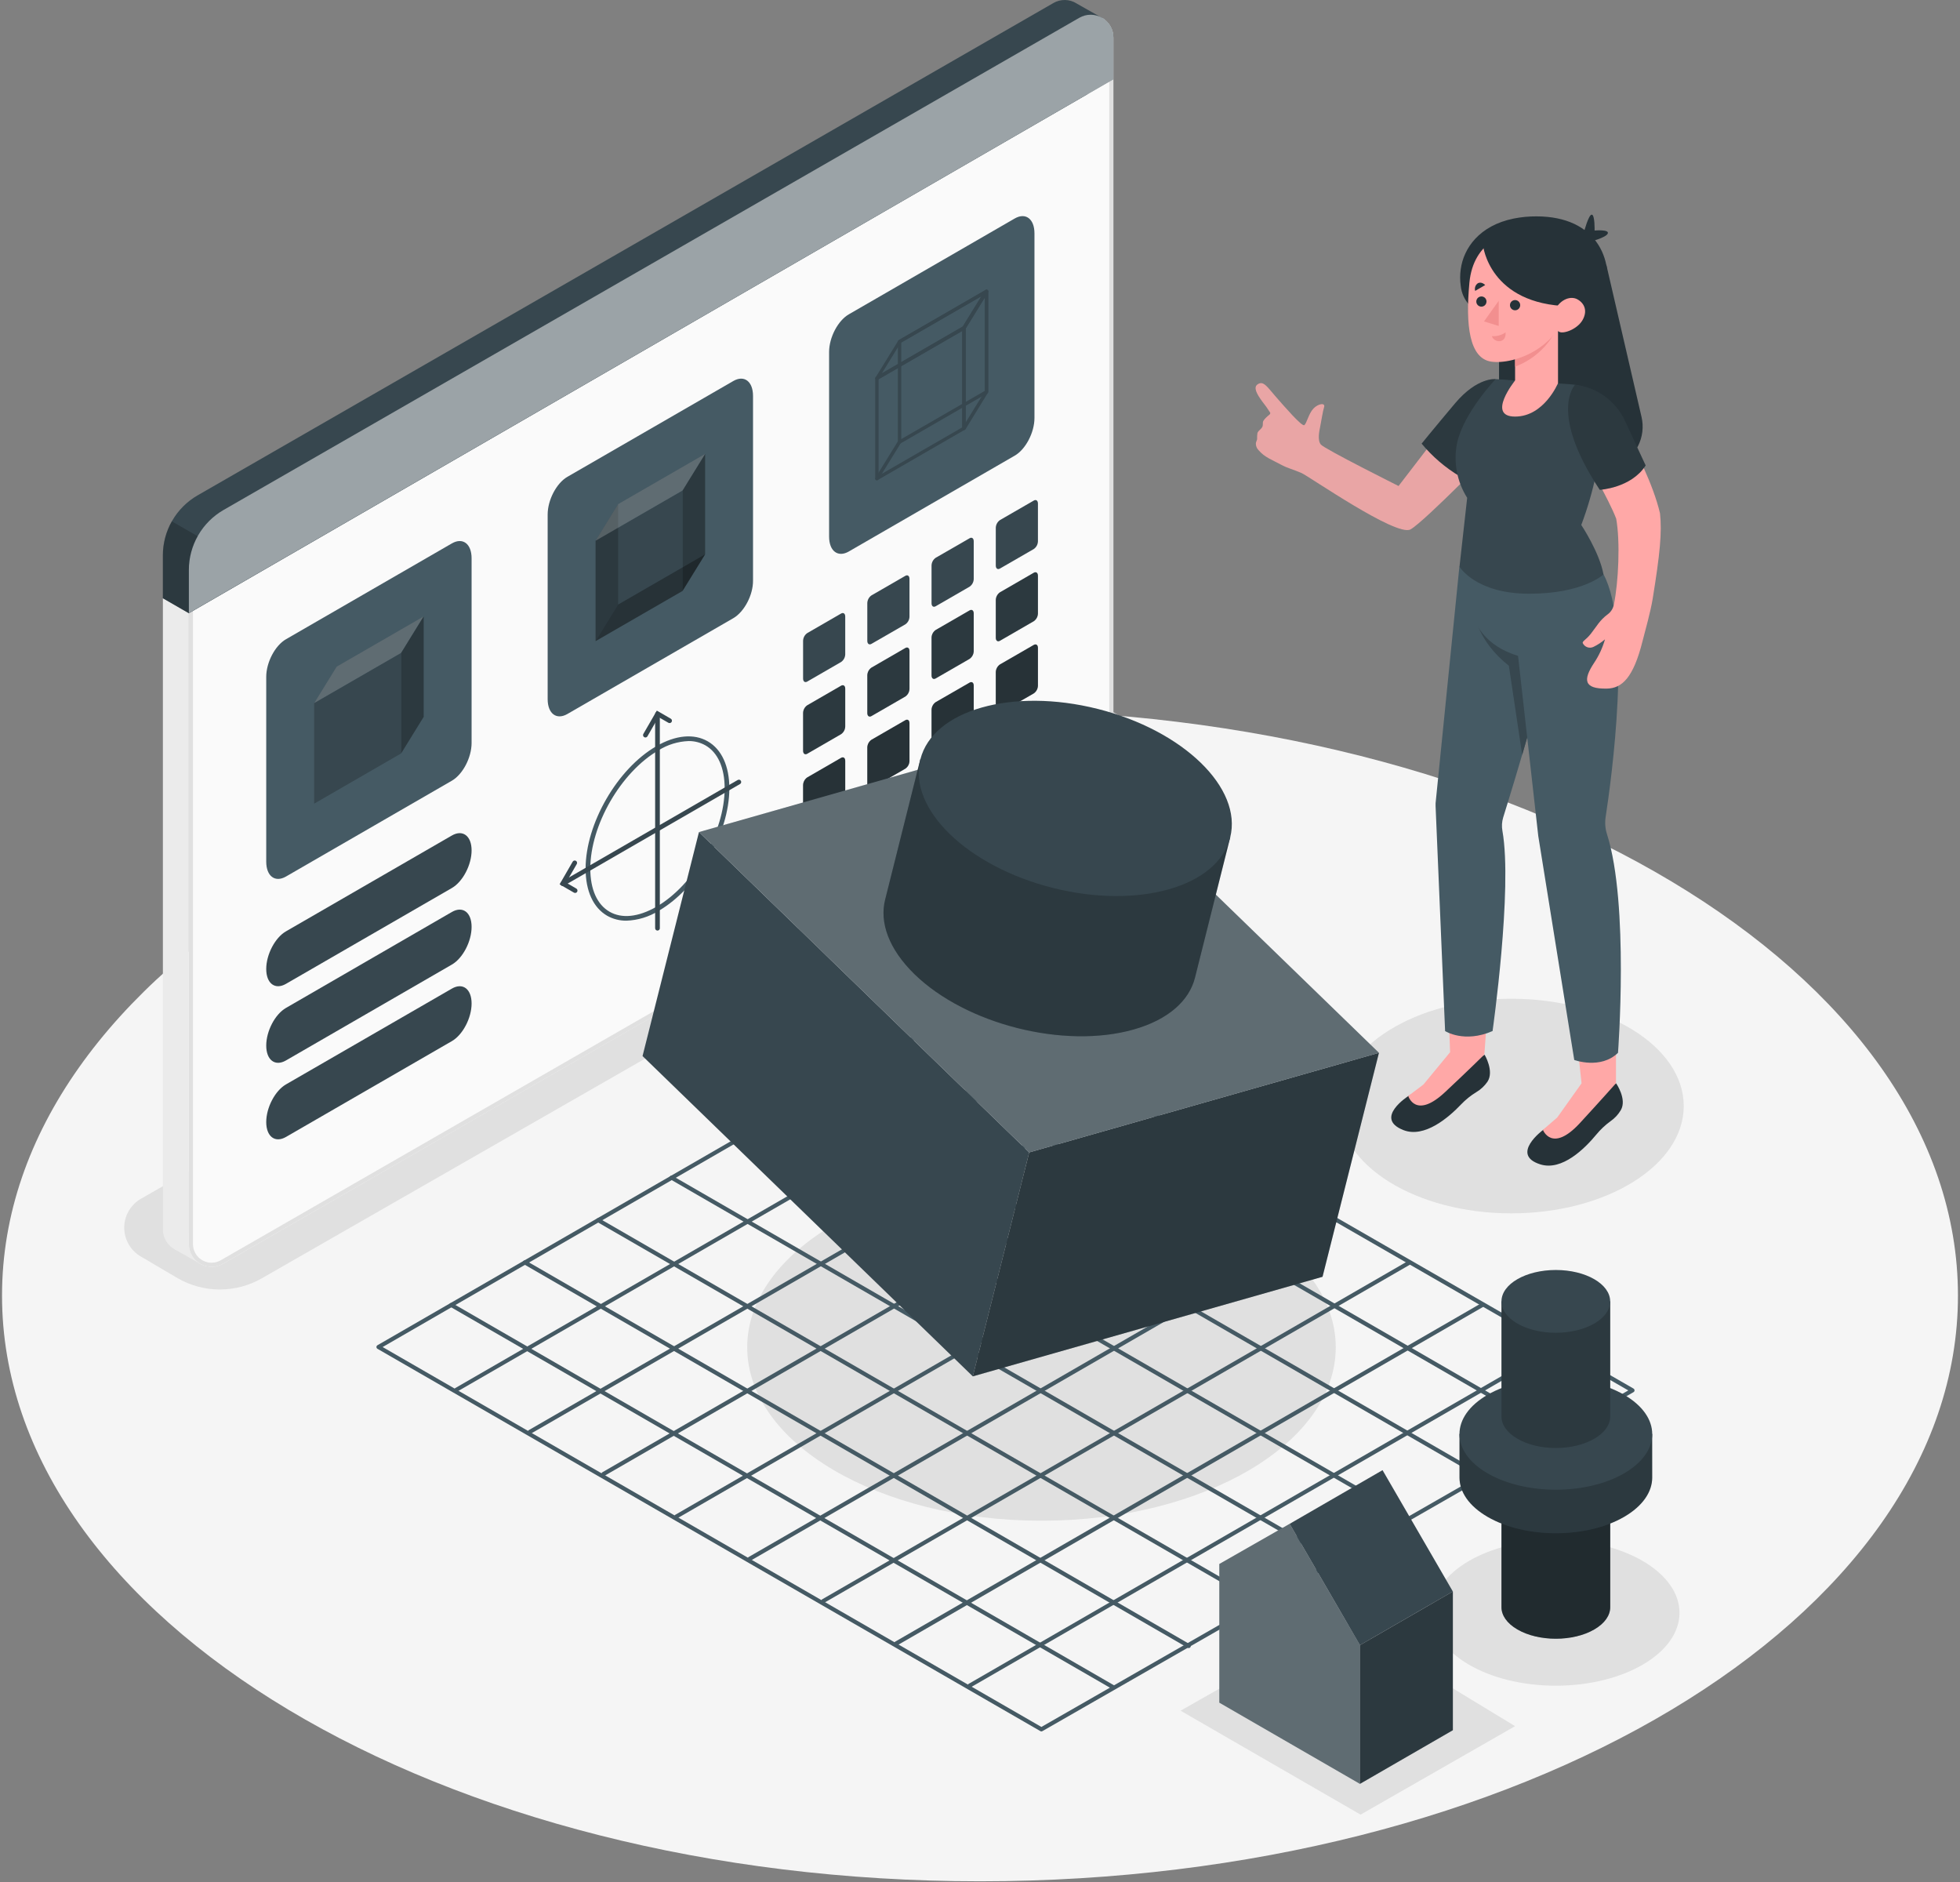 <svg width="450" height="432" viewBox="0 0 450 432" fill="none" xmlns="http://www.w3.org/2000/svg">
<rect x="0" y="0" width="450" height="432" fill="#808080" stroke="none"/>
<g clip-path="url(#clip0_5463_79808)">
<path d="M224.998 431.836C349.005 431.836 449.532 371.646 449.532 297.396C449.532 223.147 349.005 162.957 224.998 162.957C100.992 162.957 0.465 223.147 0.465 297.396C0.465 371.646 100.992 431.836 224.998 431.836Z" fill="#F5F5F5"/>
<path d="M346.97 278.518C368.842 278.518 386.573 267.489 386.573 253.883C386.573 240.278 368.842 229.249 346.97 229.249C325.098 229.249 307.367 240.278 307.367 253.883C307.367 267.489 325.098 278.518 346.97 278.518Z" fill="#E0E0E0"/>
<path d="M239.115 349.071C276.428 349.071 306.676 331.251 306.676 309.269C306.676 287.287 276.428 269.467 239.115 269.467C201.803 269.467 171.555 287.287 171.555 309.269C171.555 331.251 201.803 349.071 239.115 349.071Z" fill="#E0E0E0"/>
<path d="M357.206 386.941C372.887 386.941 385.599 379.451 385.599 370.212C385.599 360.972 372.887 353.483 357.206 353.483C341.525 353.483 328.812 360.972 328.812 370.212C328.812 379.451 341.525 386.941 357.206 386.941Z" fill="#E0E0E0"/>
<path d="M259.613 179.099L60.14 293.411C57.2 295.104 53.866 295.995 50.474 295.995C47.081 295.995 43.747 295.104 40.807 293.411L32.343 288.431C31.181 287.758 30.217 286.791 29.547 285.628C28.876 284.465 28.523 283.146 28.523 281.803C28.523 280.461 28.876 279.142 29.547 277.979C30.217 276.816 31.181 275.849 32.343 275.176L231.816 160.855C234.756 159.162 238.089 158.271 241.482 158.271C244.875 158.271 248.208 159.162 251.149 160.855L259.613 165.835C260.777 166.507 261.743 167.474 262.415 168.638C263.087 169.802 263.44 171.123 263.44 172.467C263.44 173.811 263.087 175.131 262.415 176.295C261.743 177.46 260.777 178.426 259.613 179.099Z" fill="#E0E0E0"/>
<path d="M271.051 392.678L312.377 416.537L347.852 396.229L307.719 371.859L271.051 392.678Z" fill="#E0E0E0"/>
<path d="M255.548 387.746C255.467 387.747 255.388 387.724 255.321 387.679L103.375 299.962C103.266 299.899 103.186 299.796 103.153 299.674C103.12 299.553 103.137 299.423 103.2 299.314C103.263 299.204 103.366 299.125 103.488 299.092C103.61 299.059 103.739 299.076 103.848 299.138L255.794 386.865C255.883 386.918 255.953 387 255.992 387.096C256.031 387.193 256.036 387.3 256.008 387.4C255.98 387.5 255.92 387.588 255.837 387.651C255.753 387.713 255.652 387.747 255.548 387.746Z" fill="#455A64"/>
<path d="M272.931 378.307C272.847 378.308 272.765 378.285 272.694 378.24L120.266 290.192C120.212 290.161 120.164 290.119 120.126 290.07C120.088 290.02 120.06 289.964 120.044 289.904C120.028 289.843 120.023 289.781 120.031 289.719C120.039 289.657 120.059 289.597 120.091 289.543C120.122 289.489 120.163 289.442 120.212 289.404C120.262 289.365 120.318 289.337 120.379 289.321C120.439 289.305 120.502 289.301 120.563 289.309C120.625 289.317 120.685 289.337 120.739 289.368L273.167 377.417C273.256 377.469 273.325 377.55 273.364 377.645C273.403 377.741 273.41 377.847 273.383 377.947C273.356 378.046 273.297 378.135 273.216 378.198C273.134 378.261 273.034 378.296 272.931 378.297V378.307Z" fill="#455A64"/>
<path d="M289.594 368.46C289.517 368.457 289.442 368.435 289.376 368.394L137.109 280.497C137.001 280.432 136.922 280.327 136.891 280.205C136.859 280.083 136.876 279.953 136.939 279.844C136.969 279.789 137.01 279.742 137.059 279.704C137.108 279.666 137.164 279.638 137.224 279.622C137.284 279.606 137.347 279.603 137.409 279.611C137.47 279.62 137.529 279.641 137.582 279.673L289.831 367.58C289.94 367.641 290.02 367.744 290.054 367.865C290.088 367.985 290.072 368.114 290.011 368.224C289.968 368.296 289.907 368.356 289.834 368.397C289.761 368.439 289.678 368.461 289.594 368.46Z" fill="#455A64"/>
<path d="M306.266 358.614C306.183 358.616 306.1 358.593 306.03 358.548L153.989 270.755C153.929 270.727 153.875 270.688 153.831 270.638C153.787 270.589 153.754 270.531 153.733 270.468C153.713 270.405 153.707 270.338 153.714 270.272C153.721 270.206 153.742 270.143 153.775 270.085C153.808 270.028 153.853 269.979 153.907 269.94C153.961 269.901 154.022 269.874 154.087 269.86C154.152 269.846 154.218 269.847 154.283 269.86C154.348 269.874 154.409 269.902 154.463 269.941L306.522 357.724C306.63 357.789 306.708 357.894 306.74 358.016C306.772 358.138 306.755 358.268 306.692 358.377C306.649 358.452 306.587 358.513 306.512 358.555C306.437 358.596 306.352 358.617 306.266 358.614Z" fill="#455A64"/>
<path d="M322.939 348.768C322.856 348.765 322.775 348.742 322.702 348.701L170.842 261.022C170.733 260.96 170.653 260.858 170.619 260.737C170.585 260.617 170.601 260.487 170.662 260.378C170.727 260.27 170.832 260.192 170.954 260.16C171.076 260.128 171.206 260.145 171.315 260.208L323.176 347.878C323.284 347.943 323.362 348.048 323.394 348.17C323.426 348.292 323.409 348.421 323.346 348.531C323.305 348.603 323.245 348.662 323.174 348.704C323.103 348.745 323.022 348.767 322.939 348.768Z" fill="#455A64"/>
<path d="M340.377 339.357C340.295 339.358 340.213 339.339 340.14 339.3L187.958 251.431C187.898 251.404 187.844 251.364 187.8 251.315C187.756 251.265 187.722 251.207 187.702 251.144C187.682 251.081 187.675 251.015 187.682 250.949C187.69 250.883 187.711 250.819 187.744 250.762C187.777 250.705 187.822 250.655 187.876 250.616C187.929 250.577 187.991 250.55 188.055 250.537C188.12 250.523 188.187 250.523 188.252 250.537C188.317 250.551 188.378 250.578 188.431 250.617L340.614 338.476C340.703 338.529 340.772 338.609 340.811 338.705C340.85 338.801 340.856 338.907 340.829 339.006C340.802 339.106 340.744 339.194 340.662 339.258C340.58 339.321 340.48 339.356 340.377 339.357Z" fill="#455A64"/>
<path d="M357.202 329.577C357.121 329.578 357.042 329.555 356.974 329.511L204.584 241.528C204.529 241.499 204.48 241.458 204.441 241.409C204.403 241.361 204.374 241.305 204.357 241.245C204.34 241.184 204.336 241.122 204.344 241.06C204.352 240.998 204.372 240.938 204.404 240.884C204.469 240.776 204.574 240.698 204.696 240.666C204.818 240.634 204.948 240.651 205.057 240.714L357.486 328.696C357.575 328.749 357.645 328.831 357.683 328.927C357.722 329.024 357.728 329.131 357.7 329.231C357.672 329.331 357.612 329.419 357.528 329.482C357.445 329.545 357.344 329.578 357.239 329.577H357.202Z" fill="#455A64"/>
<path d="M222.601 387.414C222.498 387.413 222.398 387.379 222.316 387.315C222.235 387.252 222.176 387.164 222.149 387.064C222.122 386.964 222.129 386.858 222.168 386.763C222.207 386.667 222.276 386.587 222.365 386.534L356.975 308.814C357.029 308.783 357.089 308.763 357.151 308.755C357.212 308.747 357.275 308.751 357.336 308.768C357.396 308.784 357.452 308.812 357.502 308.85C357.551 308.888 357.592 308.935 357.624 308.99C357.655 309.044 357.675 309.103 357.683 309.165C357.691 309.227 357.687 309.29 357.67 309.35C357.654 309.41 357.626 309.467 357.588 309.516C357.55 309.566 357.502 309.607 357.448 309.638L222.838 387.329C222.77 387.381 222.687 387.41 222.601 387.414Z" fill="#455A64"/>
<path d="M205.777 377.701C205.674 377.7 205.574 377.665 205.492 377.602C205.41 377.538 205.352 377.45 205.325 377.35C205.298 377.25 205.305 377.145 205.343 377.049C205.382 376.953 205.452 376.873 205.54 376.82L340.132 299.12C340.185 299.081 340.247 299.053 340.311 299.04C340.376 299.026 340.443 299.026 340.508 299.039C340.573 299.053 340.634 299.08 340.688 299.119C340.741 299.158 340.786 299.207 340.82 299.264C340.853 299.322 340.874 299.385 340.881 299.451C340.888 299.517 340.881 299.584 340.861 299.647C340.841 299.71 340.808 299.768 340.764 299.817C340.72 299.867 340.666 299.907 340.605 299.934L206.061 377.644C205.974 377.69 205.875 377.709 205.777 377.701Z" fill="#455A64"/>
<path d="M189.021 367.987C188.939 367.986 188.858 367.964 188.786 367.923C188.715 367.881 188.656 367.822 188.614 367.75C188.552 367.641 188.535 367.511 188.566 367.389C188.598 367.267 188.677 367.162 188.785 367.097L323.338 289.415C323.391 289.383 323.451 289.362 323.512 289.354C323.574 289.345 323.636 289.348 323.696 289.364C323.756 289.38 323.812 289.408 323.862 289.446C323.911 289.484 323.952 289.532 323.982 289.586C324.045 289.695 324.062 289.825 324.03 289.947C323.998 290.069 323.92 290.174 323.812 290.239L189.211 367.921C189.153 367.955 189.088 367.977 189.021 367.987Z" fill="#455A64"/>
<path d="M172.119 358.292C172.037 358.292 171.955 358.269 171.884 358.228C171.813 358.186 171.753 358.127 171.712 358.055C171.649 357.946 171.632 357.816 171.664 357.694C171.696 357.572 171.774 357.467 171.882 357.402L306.417 279.711C306.527 279.652 306.655 279.638 306.775 279.672C306.895 279.705 306.997 279.784 307.061 279.891C307.093 279.944 307.114 280.003 307.123 280.065C307.131 280.126 307.128 280.189 307.112 280.249C307.096 280.309 307.068 280.365 307.03 280.414C306.992 280.463 306.945 280.504 306.89 280.535L172.356 358.226C172.283 358.266 172.202 358.289 172.119 358.292Z" fill="#455A64"/>
<path d="M155.277 348.588C155.174 348.587 155.074 348.552 154.992 348.489C154.91 348.425 154.852 348.337 154.825 348.237C154.798 348.138 154.805 348.032 154.843 347.936C154.882 347.84 154.952 347.76 155.04 347.707L289.603 270.016C289.657 269.977 289.718 269.95 289.783 269.936C289.848 269.922 289.915 269.922 289.979 269.936C290.044 269.95 290.105 269.977 290.159 270.015C290.213 270.054 290.258 270.104 290.291 270.161C290.324 270.218 290.345 270.282 290.352 270.348C290.36 270.414 290.353 270.48 290.333 270.543C290.313 270.606 290.279 270.665 290.235 270.714C290.191 270.763 290.137 270.803 290.077 270.83L155.514 348.512C155.444 348.56 155.362 348.587 155.277 348.588Z" fill="#455A64"/>
<path d="M138.548 338.827C138.444 338.828 138.343 338.794 138.259 338.732C138.176 338.669 138.116 338.581 138.088 338.481C138.06 338.38 138.066 338.274 138.104 338.177C138.143 338.08 138.213 337.999 138.302 337.946L272.742 260.312C272.851 260.249 272.981 260.232 273.103 260.265C273.224 260.298 273.328 260.378 273.391 260.487C273.453 260.596 273.47 260.726 273.437 260.848C273.404 260.969 273.325 261.073 273.215 261.136L138.776 338.77C138.707 338.811 138.628 338.831 138.548 338.827Z" fill="#455A64"/>
<path d="M121.65 329.16C121.568 329.16 121.487 329.138 121.415 329.096C121.344 329.055 121.285 328.995 121.243 328.924C121.181 328.814 121.163 328.684 121.195 328.562C121.227 328.44 121.306 328.335 121.414 328.27L255.92 250.636C255.973 250.597 256.035 250.57 256.099 250.556C256.164 250.542 256.231 250.542 256.296 250.556C256.361 250.569 256.422 250.596 256.476 250.635C256.529 250.674 256.574 250.724 256.608 250.781C256.641 250.838 256.662 250.902 256.669 250.968C256.676 251.034 256.669 251.1 256.649 251.163C256.629 251.226 256.596 251.284 256.552 251.334C256.508 251.383 256.454 251.423 256.393 251.45L121.887 329.085C121.815 329.127 121.734 329.153 121.65 329.16Z" fill="#455A64"/>
<path d="M104.758 319.503C104.654 319.502 104.554 319.467 104.473 319.404C104.391 319.341 104.332 319.253 104.305 319.153C104.278 319.053 104.285 318.947 104.324 318.852C104.363 318.756 104.432 318.676 104.521 318.623L239.112 240.913C239.222 240.85 239.352 240.833 239.474 240.865C239.596 240.897 239.701 240.975 239.766 241.083C239.825 241.194 239.839 241.324 239.806 241.446C239.772 241.567 239.694 241.671 239.586 241.736L104.956 319.437C104.896 319.475 104.828 319.497 104.758 319.503Z" fill="#455A64"/>
<path d="M239.094 397.431C239.01 397.434 238.928 397.411 238.857 397.365L86.666 309.61C86.593 309.568 86.532 309.509 86.49 309.436C86.448 309.364 86.426 309.282 86.426 309.198C86.426 309.114 86.448 309.032 86.49 308.96C86.532 308.887 86.593 308.827 86.666 308.786L221.787 230.792C221.859 230.75 221.941 230.729 222.024 230.729C222.107 230.729 222.189 230.75 222.261 230.792L375.039 318.736C375.111 318.78 375.17 318.841 375.212 318.914C375.253 318.987 375.275 319.069 375.276 319.153C375.276 319.236 375.253 319.317 375.212 319.388C375.17 319.46 375.111 319.519 375.039 319.56L239.331 397.365C239.26 397.409 239.178 397.432 239.094 397.431ZM87.849 309.203L239.094 396.409L373.846 319.163L222.024 231.748L87.849 309.203Z" fill="#455A64"/>
<path d="M43.363 287.361V140.736L37.398 137.299V282.239C37.403 282.984 37.567 283.72 37.88 284.396C38.193 285.073 38.648 285.674 39.213 286.16C39.779 286.645 40.442 287.004 41.158 287.211C41.873 287.418 42.626 287.469 43.363 287.361Z" fill="#EBEBEB"/>
<path d="M40.066 286.755L46.201 290.22V279.408L40.066 286.755Z" fill="#EBEBEB"/>
<path d="M255.617 8.625V163.345C255.614 166.135 254.877 168.875 253.482 171.291C252.086 173.707 250.08 175.714 247.665 177.111L51.174 290.097C50.383 290.554 49.485 290.794 48.571 290.795C47.657 290.795 46.76 290.554 45.968 290.098C45.177 289.641 44.519 288.984 44.062 288.193C43.605 287.402 43.364 286.504 43.363 285.59V130.833C43.363 128.042 44.098 125.3 45.494 122.884C46.89 120.467 48.898 118.461 51.316 117.067L247.807 4.081C248.601 3.622 249.502 3.382 250.419 3.383C251.336 3.385 252.236 3.628 253.029 4.089C253.822 4.551 254.478 5.213 254.933 6.009C255.387 6.806 255.624 7.708 255.617 8.625Z" fill="#FAFAFA"/>
<path d="M250.401 4.318C250.964 4.319 251.522 4.431 252.042 4.649C252.562 4.866 253.034 5.184 253.431 5.584C253.827 5.985 254.141 6.459 254.354 6.981C254.567 7.503 254.674 8.062 254.671 8.625V163.345C254.666 165.968 253.972 168.544 252.66 170.815C251.347 173.086 249.461 174.973 247.191 176.287L50.701 289.273C50.058 289.651 49.326 289.851 48.58 289.851C47.449 289.851 46.364 289.402 45.564 288.604C44.764 287.805 44.312 286.721 44.31 285.59V130.833C44.315 128.21 45.008 125.634 46.321 123.363C47.634 121.092 49.519 119.205 51.789 117.891L248.28 4.895C248.924 4.519 249.655 4.32 250.401 4.318ZM250.401 3.371C249.488 3.374 248.593 3.619 247.807 4.081L51.316 117.067C48.898 118.461 46.89 120.467 45.494 122.884C44.098 125.3 43.363 128.042 43.363 130.833V285.59C43.364 286.504 43.605 287.402 44.062 288.193C44.519 288.984 45.177 289.641 45.968 290.098C46.76 290.554 47.657 290.795 48.571 290.795C49.485 290.794 50.383 290.554 51.174 290.097L247.665 177.149C250.08 175.752 252.086 173.745 253.482 171.329C254.877 168.913 255.614 166.173 255.617 163.383V8.625C255.617 7.242 255.068 5.915 254.089 4.937C253.111 3.958 251.784 3.409 250.401 3.409V3.371Z" fill="#E0E0E0"/>
<path d="M247.2 0.805C246.403 0.298 245.481 0.019 244.536 0.001C243.59 -0.017 242.658 0.225 241.842 0.701L45.351 113.716C42.934 115.11 40.926 117.116 39.53 119.533C38.134 121.949 37.399 124.691 37.398 127.481V137.328L43.363 140.765L249.615 21.643V7.603L253.08 4.138L247.172 0.796L247.2 0.805Z" fill="#37474F"/>
<path d="M255.617 8.625V18.197L43.363 140.736V130.833C43.363 128.042 44.098 125.3 45.494 122.884C46.89 120.467 48.898 118.461 51.316 117.067L247.807 4.081C248.601 3.622 249.502 3.382 250.419 3.383C251.336 3.385 252.236 3.628 253.029 4.089C253.822 4.551 254.478 5.213 254.933 6.009C255.387 6.806 255.624 7.708 255.617 8.625Z" fill="#37474F"/>
<g style="mix-blend-mode:overlay" opacity="0.5">
<path d="M255.617 8.625V18.197L43.363 140.736V130.833C43.363 128.042 44.098 125.3 45.494 122.884C46.89 120.467 48.898 118.461 51.316 117.067L247.807 4.081C248.601 3.622 249.502 3.382 250.419 3.383C251.336 3.385 252.236 3.628 253.029 4.089C253.822 4.551 254.478 5.213 254.933 6.009C255.387 6.806 255.624 7.708 255.617 8.625Z" fill="white"/>
</g>
<path opacity="0.2" d="M39.433 119.661C38.088 122.038 37.38 124.722 37.379 127.453V137.299L43.343 140.736V130.833C43.343 128.117 44.041 125.447 45.37 123.079L39.433 119.661Z" fill="black"/>
<path d="M143.822 211.336C142.271 211.353 140.743 210.961 139.391 210.2C136.21 208.354 134.449 204.519 134.449 199.397C134.449 189.068 141.73 176.457 150.686 171.288C155.117 168.722 159.321 168.334 162.502 170.171C165.683 172.008 167.453 175.851 167.453 180.964C167.453 191.303 160.173 203.913 151.216 209.083C148.99 210.465 146.441 211.242 143.822 211.336ZM158.08 170.105C155.648 170.201 153.282 170.929 151.216 172.216C142.563 177.215 135.529 189.409 135.529 199.397C135.529 204.131 137.091 207.625 139.931 209.272C142.771 210.919 146.558 210.512 150.686 208.155C159.34 203.156 166.374 190.962 166.374 180.964C166.374 176.23 164.812 172.737 161.972 171.099C160.785 170.43 159.442 170.087 158.08 170.105Z" fill="#455A64"/>
<path d="M150.954 213.608C150.811 213.606 150.675 213.548 150.575 213.448C150.474 213.347 150.416 213.211 150.414 213.069V163.894C150.414 163.751 150.471 163.614 150.572 163.512C150.673 163.411 150.811 163.354 150.954 163.354C151.097 163.354 151.234 163.411 151.335 163.512C151.437 163.614 151.493 163.751 151.493 163.894V213.125C151.477 213.258 151.414 213.38 151.314 213.468C151.215 213.557 151.087 213.607 150.954 213.608Z" fill="#37474F"/>
<path d="M129.204 203.383C129.111 203.382 129.019 203.357 128.938 203.311C128.857 203.265 128.789 203.198 128.74 203.118C128.671 202.995 128.654 202.849 128.691 202.713C128.728 202.577 128.817 202.46 128.939 202.389L169.375 179.042C169.436 179.005 169.503 178.981 169.573 178.972C169.643 178.962 169.714 178.966 169.783 178.985C169.851 179.003 169.914 179.036 169.97 179.08C170.025 179.124 170.071 179.179 170.104 179.241C170.14 179.302 170.163 179.369 170.172 179.439C170.181 179.508 170.176 179.579 170.158 179.647C170.139 179.715 170.107 179.778 170.064 179.834C170.021 179.889 169.967 179.935 169.905 179.97L129.469 203.317C129.389 203.363 129.297 203.386 129.204 203.383Z" fill="#37474F"/>
<path d="M132.027 204.964C131.934 204.961 131.843 204.935 131.762 204.889L128.477 202.995L131.478 197.797C131.513 197.735 131.559 197.68 131.615 197.636C131.671 197.592 131.735 197.56 131.804 197.54C131.872 197.521 131.944 197.515 132.015 197.524C132.086 197.532 132.154 197.554 132.216 197.589C132.278 197.624 132.333 197.671 132.377 197.727C132.421 197.783 132.454 197.847 132.473 197.915C132.493 197.984 132.498 198.055 132.49 198.126C132.482 198.197 132.459 198.265 132.425 198.328L129.963 202.597L132.32 203.961C132.443 204.034 132.532 204.152 132.568 204.291C132.603 204.429 132.582 204.576 132.51 204.699C132.462 204.784 132.392 204.854 132.306 204.901C132.221 204.948 132.124 204.97 132.027 204.964Z" fill="#37474F"/>
<path d="M148.169 169.281C148.076 169.278 147.985 169.252 147.904 169.205C147.782 169.134 147.693 169.018 147.656 168.881C147.619 168.745 147.636 168.6 147.705 168.476L150.801 163.118L154.001 164.964C154.127 165.035 154.219 165.154 154.257 165.293C154.295 165.433 154.276 165.581 154.205 165.707C154.133 165.832 154.015 165.924 153.875 165.963C153.736 166.001 153.587 165.982 153.462 165.911L151.189 164.604L148.643 169.025C148.592 169.104 148.521 169.169 148.439 169.214C148.356 169.259 148.263 169.282 148.169 169.281Z" fill="#37474F"/>
<path d="M193.112 151.955L185.33 156.452C184.818 156.746 184.383 156.452 184.383 155.752V147.098C184.39 146.75 184.48 146.407 184.644 146.1C184.809 145.792 185.044 145.528 185.33 145.328L193.112 140.831C193.623 140.537 194.059 140.831 194.059 141.531V150.194C194.051 150.542 193.961 150.882 193.796 151.188C193.632 151.494 193.397 151.757 193.112 151.955Z" fill="#37474F"/>
<path d="M207.864 143.311L200.072 147.799C199.57 148.092 199.125 147.799 199.125 147.098V138.445C199.134 138.096 199.224 137.755 199.388 137.447C199.553 137.14 199.787 136.875 200.072 136.674L207.864 132.177C208.375 131.884 208.81 132.177 208.81 132.878V141.541C208.805 141.89 208.716 142.233 208.551 142.541C208.386 142.848 208.151 143.113 207.864 143.311Z" fill="#37474F"/>
<path d="M193.112 168.523L185.33 173.021C184.818 173.314 184.383 173.021 184.383 172.32V163.657C184.391 163.31 184.481 162.969 184.645 162.663C184.81 162.357 185.044 162.094 185.33 161.896L193.112 157.399C193.623 157.106 194.059 157.399 194.059 158.1V166.734C194.054 167.086 193.966 167.432 193.802 167.743C193.637 168.054 193.401 168.322 193.112 168.523Z" fill="#37474F"/>
<path d="M207.864 159.88L200.072 164.377C199.57 164.67 199.125 164.377 199.125 163.676V155.013C199.134 154.666 199.224 154.326 199.388 154.02C199.553 153.714 199.787 153.451 200.072 153.252L207.864 148.746C208.375 148.452 208.81 148.746 208.81 149.446V158.1C208.805 158.45 208.716 158.794 208.551 159.104C208.387 159.413 208.151 159.679 207.864 159.88Z" fill="#37474F"/>
<path d="M193.112 185.082L185.33 189.579C184.818 189.873 184.383 189.579 184.383 188.879V180.225C184.39 179.877 184.48 179.534 184.644 179.227C184.809 178.919 185.044 178.655 185.33 178.455L193.112 173.958C193.623 173.664 194.059 173.958 194.059 174.658V183.321C194.051 183.669 193.961 184.009 193.796 184.315C193.632 184.621 193.397 184.884 193.112 185.082Z" fill="#37474F"/>
<path d="M207.864 176.438L200.072 180.936C199.57 181.229 199.125 180.936 199.125 180.244V171.582C199.134 171.233 199.224 170.891 199.388 170.584C199.553 170.277 199.787 170.012 200.072 169.811L207.864 165.314C208.375 165.02 208.81 165.314 208.81 166.015V174.677C208.803 175.025 208.714 175.366 208.549 175.672C208.384 175.978 208.149 176.241 207.864 176.438Z" fill="#37474F"/>
<path d="M222.614 134.667L214.822 139.165C214.311 139.458 213.875 139.165 213.875 138.473V129.811C213.882 129.462 213.972 129.12 214.136 128.812C214.301 128.504 214.536 128.24 214.822 128.04L222.614 123.552C223.115 123.249 223.56 123.552 223.56 124.244V132.906C223.552 133.254 223.461 133.594 223.297 133.9C223.132 134.206 222.898 134.469 222.614 134.667Z" fill="#37474F"/>
<path d="M222.614 151.236L214.822 155.733C214.311 156.026 213.875 155.733 213.875 155.032V146.369C213.882 146.022 213.972 145.681 214.136 145.375C214.301 145.069 214.536 144.806 214.822 144.608L222.614 140.111C223.115 139.818 223.56 140.111 223.56 140.812V149.475C223.55 149.822 223.459 150.161 223.295 150.467C223.131 150.773 222.897 151.036 222.614 151.236Z" fill="#37474F"/>
<path d="M222.614 167.804L214.822 172.292C214.311 172.585 213.875 172.292 213.875 171.601V162.947C213.882 162.598 213.972 162.256 214.136 161.949C214.301 161.641 214.536 161.376 214.822 161.177L222.614 156.689C223.115 156.386 223.56 156.689 223.56 157.38V166.043C223.549 166.39 223.457 166.729 223.293 167.034C223.129 167.34 222.896 167.603 222.614 167.804Z" fill="#37474F"/>
<path d="M237.354 126.023L229.572 130.511C229.061 130.805 228.625 130.511 228.625 129.82V121.157C228.634 120.809 228.724 120.467 228.888 120.16C229.053 119.852 229.287 119.587 229.572 119.387L237.354 114.899C237.865 114.596 238.301 114.899 238.301 115.59V124.253C238.292 124.602 238.202 124.943 238.038 125.251C237.873 125.558 237.639 125.823 237.354 126.023Z" fill="#37474F"/>
<path d="M237.354 142.592L229.572 147.089C229.061 147.382 228.625 147.089 228.625 146.388V137.725C228.634 137.378 228.724 137.038 228.888 136.732C229.053 136.426 229.287 136.163 229.572 135.964L237.354 131.467C237.865 131.174 238.301 131.467 238.301 132.168V140.831C238.293 141.178 238.203 141.519 238.038 141.825C237.874 142.131 237.639 142.393 237.354 142.592Z" fill="#37474F"/>
<path opacity="0.2" d="M193.112 168.523L185.33 173.021C184.818 173.314 184.383 173.021 184.383 172.32V163.657C184.391 163.31 184.481 162.969 184.645 162.663C184.81 162.357 185.044 162.094 185.33 161.896L193.112 157.399C193.623 157.106 194.059 157.399 194.059 158.1V166.734C194.054 167.086 193.966 167.432 193.802 167.743C193.637 168.054 193.401 168.322 193.112 168.523Z" fill="black"/>
<path opacity="0.2" d="M207.864 159.88L200.072 164.377C199.57 164.67 199.125 164.377 199.125 163.676V155.013C199.134 154.666 199.224 154.326 199.388 154.02C199.553 153.714 199.787 153.451 200.072 153.252L207.864 148.746C208.375 148.452 208.81 148.746 208.81 149.446V158.1C208.805 158.45 208.716 158.794 208.551 159.104C208.387 159.413 208.151 159.679 207.864 159.88Z" fill="black"/>
<path opacity="0.2" d="M222.614 151.236L214.822 155.733C214.311 156.026 213.875 155.733 213.875 155.032V146.369C213.882 146.022 213.972 145.681 214.136 145.375C214.301 145.069 214.536 144.806 214.822 144.608L222.614 140.111C223.115 139.818 223.56 140.111 223.56 140.812V149.475C223.55 149.822 223.459 150.161 223.295 150.467C223.131 150.773 222.897 151.036 222.614 151.236Z" fill="black"/>
<path opacity="0.2" d="M237.354 142.592L229.572 147.089C229.061 147.382 228.625 147.089 228.625 146.388V137.725C228.634 137.378 228.724 137.038 228.888 136.732C229.053 136.426 229.287 136.163 229.572 135.964L237.354 131.467C237.865 131.174 238.301 131.467 238.301 132.168V140.831C238.293 141.178 238.203 141.519 238.038 141.825C237.874 142.131 237.639 142.393 237.354 142.592Z" fill="black"/>
<path d="M237.354 159.16L229.572 163.648C229.061 163.951 228.625 163.648 228.625 162.957V154.294C228.634 153.945 228.724 153.604 228.888 153.296C229.053 152.989 229.287 152.724 229.572 152.523L237.354 148.036C237.865 147.742 238.301 148.036 238.301 148.727V157.39C238.292 157.738 238.202 158.08 238.038 158.387C237.873 158.695 237.639 158.959 237.354 159.16Z" fill="#37474F"/>
<path opacity="0.3" d="M193.112 185.082L185.33 189.579C184.818 189.873 184.383 189.579 184.383 188.879V180.225C184.39 179.877 184.48 179.534 184.644 179.227C184.809 178.919 185.044 178.655 185.33 178.455L193.112 173.958C193.623 173.664 194.059 173.958 194.059 174.658V183.321C194.051 183.669 193.961 184.009 193.796 184.315C193.632 184.621 193.397 184.884 193.112 185.082Z" fill="black"/>
<path opacity="0.3" d="M207.864 176.438L200.072 180.936C199.57 181.229 199.125 180.936 199.125 180.244V171.582C199.134 171.233 199.224 170.891 199.388 170.584C199.553 170.277 199.787 170.012 200.072 169.811L207.864 165.314C208.375 165.02 208.81 165.314 208.81 166.015V174.677C208.803 175.025 208.714 175.366 208.549 175.672C208.384 175.978 208.149 176.241 207.864 176.438Z" fill="black"/>
<path opacity="0.3" d="M222.614 167.804L214.822 172.292C214.311 172.585 213.875 172.292 213.875 171.601V162.947C213.882 162.598 213.972 162.256 214.136 161.949C214.301 161.641 214.536 161.376 214.822 161.177L222.614 156.689C223.115 156.386 223.56 156.689 223.56 157.38V166.043C223.549 166.39 223.457 166.729 223.293 167.034C223.129 167.34 222.896 167.603 222.614 167.804Z" fill="black"/>
<path opacity="0.3" d="M237.354 159.16L229.572 163.648C229.061 163.951 228.625 163.648 228.625 162.957V154.294C228.634 153.945 228.724 153.604 228.888 153.296C229.053 152.989 229.287 152.724 229.572 152.523L237.354 148.036C237.865 147.742 238.301 148.036 238.301 148.727V157.39C238.292 157.738 238.202 158.08 238.038 158.387C237.873 158.695 237.639 158.959 237.354 159.16Z" fill="black"/>
<path d="M103.748 179.203L65.65 201.206C63.151 202.645 61.125 201.111 61.125 197.788V155.373C61.125 152.04 63.151 148.178 65.65 146.739L103.748 124.736C106.248 123.297 108.274 124.821 108.274 128.154V170.54C108.274 173.892 106.248 177.764 103.748 179.203Z" fill="#455A64"/>
<path d="M92.092 149.891L72.125 161.413L77.304 153.016L97.271 141.494L92.092 149.891Z" fill="#37474F"/>
<path opacity="0.2" d="M92.092 149.891L72.125 161.413L77.304 153.016L97.271 141.494L92.092 149.891Z" fill="white"/>
<path d="M92.092 172.945L72.125 184.476V161.413L92.092 149.891V172.945Z" fill="#37474F"/>
<path d="M92.094 149.891L97.272 141.494V164.547L92.094 172.945V149.891Z" fill="#37474F"/>
<path opacity="0.2" d="M92.094 149.891L97.272 141.494V164.547L92.094 172.945V149.891Z" fill="black"/>
<path d="M168.361 141.901L130.264 163.894C127.764 165.333 125.738 163.809 125.738 160.476V118.099C125.738 114.766 127.764 110.904 130.264 109.455L168.361 87.462C170.861 86.013 172.887 87.547 172.887 90.88V133.257C172.925 136.589 170.861 140.452 168.361 141.901Z" fill="#455A64"/>
<path d="M156.709 112.579L136.742 124.111L141.921 115.713L161.888 104.191L156.709 112.579Z" fill="#37474F"/>
<path d="M156.709 135.643L136.742 147.165V124.111L156.709 112.579V135.643Z" fill="#37474F"/>
<path d="M156.707 112.579L161.886 104.191V127.245L156.707 135.643V112.579Z" fill="#37474F"/>
<path opacity="0.2" d="M156.707 112.579L161.886 104.191V127.245L156.707 135.643V112.579Z" fill="black"/>
<path opacity="0.2" d="M136.742 124.111L141.921 115.713V138.767L136.742 147.165V124.111Z" fill="black"/>
<path opacity="0.3" d="M156.709 135.643L136.742 147.165L141.921 138.767L161.888 127.245L156.709 135.643Z" fill="black"/>
<path opacity="0.2" d="M156.709 112.579L136.742 124.111L141.921 115.713L161.888 104.191L156.709 112.579Z" fill="white"/>
<path d="M232.979 104.589L194.881 126.591C192.382 128.031 190.355 126.497 190.355 123.174V80.787C190.355 77.464 192.382 73.592 194.881 72.153L232.979 50.15C235.478 48.711 237.504 50.245 237.504 53.568V95.954C237.504 99.278 235.478 103.15 232.979 104.589Z" fill="#455A64"/>
<path d="M201.329 87.206C201.276 87.208 201.223 87.197 201.174 87.176C201.125 87.155 201.081 87.123 201.045 87.083C200.993 87.015 200.965 86.932 200.965 86.847C200.965 86.761 200.993 86.678 201.045 86.61L206.224 78.212C206.256 78.157 206.302 78.111 206.357 78.079L226.324 66.548C226.4 66.508 226.487 66.494 226.572 66.507C226.657 66.521 226.735 66.562 226.795 66.624C226.854 66.686 226.892 66.765 226.903 66.851C226.914 66.936 226.897 67.022 226.854 67.097L221.675 75.495C221.638 75.546 221.594 75.591 221.543 75.627L201.576 87.15C201.502 87.195 201.415 87.215 201.329 87.206ZM206.783 78.686L202.475 85.692L221.013 74.984L225.33 67.978L206.783 78.686Z" fill="#37474F"/>
<path d="M201.33 110.25C201.261 110.248 201.193 110.232 201.131 110.203C201.073 110.167 201.026 110.116 200.993 110.057C200.96 109.997 200.942 109.93 200.941 109.862V86.809C200.941 86.74 200.958 86.673 200.991 86.613C201.025 86.554 201.073 86.504 201.131 86.468L221.126 74.898C221.188 74.866 221.256 74.849 221.325 74.849C221.394 74.849 221.463 74.866 221.524 74.898C221.582 74.935 221.629 74.985 221.662 75.045C221.695 75.104 221.713 75.171 221.713 75.239V98.293C221.714 98.361 221.696 98.428 221.663 98.488C221.63 98.548 221.582 98.598 221.524 98.634L201.557 110.165C201.489 110.212 201.411 110.241 201.33 110.25ZM201.718 87.026V109.19L220.909 98.113V75.949L201.718 87.026Z" fill="#37474F"/>
<path d="M206.537 101.853C206.468 101.85 206.4 101.834 206.338 101.805C206.279 101.77 206.231 101.72 206.197 101.66C206.164 101.601 206.147 101.533 206.149 101.464V78.411C206.146 78.342 206.163 78.274 206.196 78.214C206.229 78.154 206.278 78.104 206.338 78.07L226.305 66.538C226.365 66.506 226.431 66.489 226.499 66.489C226.567 66.489 226.634 66.506 226.693 66.538C226.753 66.573 226.803 66.623 226.838 66.683C226.873 66.742 226.892 66.81 226.892 66.879V89.933C226.893 90.002 226.874 90.071 226.839 90.13C226.804 90.19 226.754 90.24 226.693 90.274L206.726 101.805C206.667 101.835 206.603 101.851 206.537 101.853ZM206.925 78.638V100.792L226.116 89.715V67.552L206.925 78.638Z" fill="#37474F"/>
<path d="M221.323 98.719H221.21C221.127 98.696 221.055 98.646 221.003 98.578C220.952 98.509 220.925 98.426 220.926 98.34V75.277C220.926 75.204 220.945 75.132 220.983 75.069L226.161 66.68C226.203 66.606 226.269 66.549 226.349 66.518C226.428 66.487 226.516 66.484 226.597 66.51C226.678 66.533 226.749 66.581 226.8 66.647C226.852 66.714 226.88 66.795 226.881 66.879V89.933C226.881 90.006 226.861 90.078 226.824 90.141L221.655 98.567C221.616 98.617 221.565 98.657 221.508 98.683C221.45 98.71 221.387 98.722 221.323 98.719ZM221.712 75.391V96.958L226.114 89.829V68.271L221.712 75.391Z" fill="#37474F"/>
<path d="M201.33 110.25C201.257 110.249 201.186 110.23 201.122 110.194C201.036 110.137 200.974 110.049 200.951 109.949C200.928 109.848 200.946 109.742 200.999 109.654L206.178 101.256C206.233 101.168 206.321 101.106 206.422 101.083C206.523 101.06 206.63 101.078 206.718 101.133C206.805 101.188 206.868 101.276 206.891 101.377C206.914 101.479 206.896 101.585 206.841 101.673L201.662 110.071C201.626 110.126 201.577 110.171 201.519 110.202C201.461 110.234 201.396 110.25 201.33 110.25Z" fill="#37474F"/>
<path d="M103.748 203.838L65.65 225.84C63.151 227.279 61.125 225.755 61.125 222.423C61.125 219.099 63.151 215.227 65.65 213.788L103.748 191.785C106.248 190.346 108.274 191.88 108.274 195.203C108.274 198.536 106.248 202.399 103.748 203.838Z" fill="#37474F"/>
<path d="M103.748 221.41L65.65 243.422C63.151 244.861 61.125 243.327 61.125 240.004C61.125 236.671 63.151 232.809 65.65 231.369L103.748 209.338C106.248 207.899 108.274 209.424 108.274 212.756C108.274 216.108 106.248 219.97 103.748 221.41Z" fill="#37474F"/>
<path d="M103.748 238.981L65.65 260.984C63.151 262.423 61.125 260.889 61.125 257.566C61.125 254.234 63.151 250.371 65.65 248.922L103.748 226.929C106.248 225.481 108.274 227.014 108.274 230.347C108.274 233.67 106.248 237.542 103.748 238.981Z" fill="#37474F"/>
<path d="M371.049 248.667C371.049 248.667 373.576 252.293 372.137 254.802C371.546 255.817 370.738 256.69 369.77 257.358C368.54 258.251 367.43 259.297 366.466 260.473C363.882 263.597 358.646 268.852 353.638 267.271C346.613 265.046 354.272 259.375 354.272 259.375L371.049 248.667Z" fill="#263238"/>
<path d="M362.167 239.985L363.113 248.667L357.527 256.515L354.242 259.356C354.242 259.356 356.297 264.733 362.697 257.831C367.431 252.691 371.019 248.648 371.019 248.648V239.966L362.167 239.985Z" fill="#FFA8A7"/>
<path d="M340.853 242.106C340.853 242.106 343.116 245.893 341.506 248.307C340.839 249.274 339.97 250.085 338.96 250.683C337.667 251.473 336.483 252.427 335.438 253.524C332.645 256.459 327.049 261.325 322.183 259.394C315.338 256.676 323.376 251.564 323.376 251.564L340.853 242.106Z" fill="#263238"/>
<path d="M332.608 232.818L332.93 241.528L326.804 248.951L323.32 251.573C323.32 251.573 324.987 257.083 331.841 250.627C336.973 245.836 340.797 242.058 340.797 242.058L341.422 233.405L332.608 232.818Z" fill="#FFA8A7"/>
<path d="M335.069 130.028L329.597 184.391C329.582 184.596 329.582 184.802 329.597 185.007L331.784 236.671C331.784 236.671 336.158 239.512 342.681 236.671C342.681 236.671 347.311 204.074 344.944 190.716C344.758 189.697 344.816 188.649 345.114 187.657C347.386 180.377 356.797 149.787 357.573 140.206L335.069 130.028Z" fill="#455A64"/>
<path d="M352.813 150.09L338.508 140.84C338.508 140.84 339.208 147.136 346.423 152.817L349.481 173.276C351.289 167.103 353.268 160.022 354.849 153.83L352.813 150.09Z" fill="#37474F"/>
<path d="M337.228 130.028C337.465 130.246 333.441 145.972 348.532 150.554L353.171 191.88L361.436 243.308C361.436 243.308 367.477 245.552 371.482 241.661C371.482 241.661 374.057 207.577 368.973 191.549C368.558 190.28 368.441 188.932 368.632 187.61C369.986 178.786 374.748 144.163 368.149 131.818L337.228 130.028Z" fill="#455A64"/>
<path d="M368.803 60.791L376.888 95.727C377.408 97.979 377.116 100.343 376.064 102.402C375.455 103.59 374.609 104.642 373.578 105.491C372.547 106.341 371.354 106.971 370.071 107.342C368.788 107.714 367.442 107.819 366.117 107.652C364.792 107.484 363.515 107.048 362.365 106.369L344.168 95.623V60.791H368.803Z" fill="#263238"/>
<path d="M345.239 88.323C343.406 88.165 341.564 88.477 339.886 89.229C338.208 89.981 336.749 91.149 335.648 92.622C332.637 96.56 321.096 111.557 321.096 111.557C321.096 111.557 304.054 103.036 303.25 102.033C302.445 101.029 302.89 98.984 303.117 97.867C303.344 96.75 303.733 94.241 303.979 93.54C304.414 92.319 302.606 92.65 301.536 93.796C300.466 94.941 300.002 97.176 299.463 97.583C298.923 97.99 294.89 93.313 292.921 91.069C290.951 88.825 290.08 87.282 288.726 88.229C287.78 88.891 288.386 90.227 289.796 92.148C290.451 92.965 291.058 93.818 291.614 94.705C291.775 95.046 291.264 95.32 291.055 95.509C290.677 95.85 289.995 96.456 289.948 96.939C289.957 97.231 289.938 97.522 289.891 97.81C289.711 98.454 288.944 98.757 288.698 99.382C288.629 99.855 288.604 100.333 288.622 100.811C288.566 101.114 288.395 101.389 288.338 101.701C288.318 102.005 288.365 102.31 288.474 102.595C288.584 102.879 288.754 103.136 288.973 103.349C290.345 104.996 292.229 105.621 294.038 106.624C295.543 107.458 297.096 107.817 298.828 108.584C300.561 109.351 320.604 123.287 323.832 121.526C327.061 119.765 344.888 101.408 344.888 101.408C349.622 93.569 345.239 88.323 345.239 88.323Z" fill="#E9A5A5"/>
<path d="M343.393 87.026C343.393 87.026 339.189 86.505 334.058 92.603C328.926 98.7 326.398 101.834 326.398 101.834C328.874 104.809 331.835 107.345 335.156 109.332L343.393 87.026Z" fill="#37474F"/>
<path opacity="0.2" d="M343.393 87.026C343.393 87.026 339.189 86.505 334.058 92.603C328.926 98.7 326.398 101.834 326.398 101.834C328.874 104.809 331.835 107.345 335.156 109.332L343.393 87.026Z" fill="black"/>
<path d="M343.393 87.026L360.804 88.229C362.852 88.365 364.762 89.306 366.119 90.845C367.476 92.385 368.169 94.398 368.047 96.447C367.637 104.676 365.95 112.792 363.048 120.504C363.048 120.504 367.232 126.762 368.151 131.865C368.151 131.865 363.474 136.286 351.109 136.286C338.744 136.286 335.09 130.076 335.09 130.076L336.851 114.274C334.496 110.553 333.662 106.068 334.522 101.748C336.037 94.705 343.393 87.026 343.393 87.026Z" fill="#37474F"/>
<path d="M363.664 53.274C363.664 53.274 364.734 49.203 365.463 49.27C366.192 49.336 366.107 52.915 366.107 52.915C366.107 52.915 369.496 52.612 369.136 53.587C368.777 54.562 364.829 55.556 364.829 55.556L363.664 53.274Z" fill="#263238"/>
<path d="M368.954 67.466C367.401 78.979 357.716 78.979 357.716 78.979L337.379 70.032C336.241 68.816 335.536 67.259 335.372 65.601C335.194 64.345 335.194 63.07 335.372 61.814C336.025 56.976 339.642 51.769 347.529 50.169C349.258 49.821 351.019 49.653 352.783 49.667C353.63 49.664 354.477 49.705 355.32 49.79C361.465 50.396 365.735 53.255 367.789 57.705C368.248 58.71 368.588 59.765 368.802 60.848C369.22 63.031 369.272 65.267 368.954 67.466Z" fill="#263238"/>
<path d="M357.707 87.945L347.852 95.623V71.168H357.707V87.945Z" fill="#FFA8A7"/>
<path d="M347.852 84.158C350.044 83.343 352.049 82.092 353.743 80.479C355.437 78.866 356.786 76.925 357.707 74.775V71.168H347.852V84.158Z" fill="#F28F8F"/>
<path d="M349.973 53.038C346.233 53.038 338.281 55.12 337.362 64.91C336.444 74.7 337.362 82.283 342.38 83.012C347.398 83.741 359.157 80.087 360.719 67.419C362.281 54.751 353.628 53.038 349.973 53.038Z" fill="#FFA8A7"/>
<path d="M344.095 69.047V74.823L340.715 73.781L344.095 69.047Z" fill="#F28F8F"/>
<path d="M347.85 71.225C348.498 71.225 349.024 70.699 349.024 70.051C349.024 69.403 348.498 68.877 347.85 68.877C347.201 68.877 346.676 69.403 346.676 70.051C346.676 70.699 347.201 71.225 347.85 71.225Z" fill="#263238"/>
<path d="M341.289 69.218C341.289 69.45 341.221 69.677 341.092 69.87C340.963 70.063 340.779 70.214 340.565 70.303C340.35 70.391 340.114 70.415 339.886 70.369C339.659 70.324 339.449 70.212 339.285 70.048C339.121 69.884 339.009 69.675 338.964 69.447C338.919 69.219 338.942 68.983 339.031 68.769C339.12 68.554 339.27 68.371 339.463 68.242C339.656 68.113 339.883 68.044 340.115 68.044C340.27 68.043 340.423 68.072 340.566 68.131C340.709 68.189 340.839 68.276 340.948 68.385C341.058 68.494 341.144 68.624 341.203 68.767C341.261 68.91 341.291 69.063 341.289 69.218Z" fill="#263238"/>
<path d="M338.688 66.775L340.988 65.431C340.988 65.431 340.108 64.484 339.227 65.071C338.977 65.268 338.792 65.536 338.695 65.84C338.599 66.144 338.596 66.47 338.688 66.775Z" fill="#263238"/>
<path d="M342.504 77.161C343.624 77.241 344.738 76.941 345.666 76.309C345.666 76.309 345.884 77.975 344.492 78.297C344.081 78.366 343.658 78.291 343.295 78.084C342.933 77.877 342.653 77.551 342.504 77.161Z" fill="#F28F8F"/>
<path d="M340.504 56.37C340.504 56.37 341.915 69.881 360.282 70.297C360.282 70.297 365.83 56.872 354.866 52.517C343.903 48.162 340.504 56.37 340.504 56.37Z" fill="#263238"/>
<path d="M357.204 70.79C356.021 72.835 356.324 75.315 357.971 76.167C359.031 76.716 362.156 75.533 363.33 73.488C364.504 71.443 363.85 69.701 362.241 68.754C360.631 67.807 358.378 68.745 357.204 70.79Z" fill="#FFA8A7"/>
<path d="M347.853 87.339C347.853 87.339 341.179 95.623 347.853 95.623C354.528 95.623 357.709 87.945 357.709 87.945L347.853 87.339Z" fill="#FFA8A7"/>
<path d="M381.122 117.825C379.569 111.197 375.527 103.301 373.302 99.439L363.976 105.365C363.976 105.365 369.411 114.681 371.067 119.065C372.014 124.281 371.598 133.673 370.528 138.795C370.354 139.673 369.862 140.455 369.146 140.992C367.252 142.384 366.589 143.775 365.226 145.498C364.156 146.852 363.209 147.212 363.389 147.629C363.494 147.846 363.64 148.041 363.82 148.202C363.999 148.363 364.209 148.488 364.437 148.568C364.664 148.648 364.906 148.682 365.147 148.669C365.388 148.655 365.624 148.595 365.841 148.49C366.795 148.028 367.686 147.446 368.492 146.758C367.943 148.682 367.096 150.509 365.983 152.173C363.484 155.96 363.493 158.185 368.966 158.062C372.402 157.986 375.015 155.572 377.117 147.155C377.733 144.731 378.935 140.528 379.446 137.422C381.122 127.065 381.595 122.236 381.122 117.825Z" fill="#FFA8A7"/>
<path d="M361.619 88.323C361.619 88.323 355.455 94.572 367.299 112.437C367.299 112.437 374.495 112.04 377.827 106.842L373.046 96.57C372.004 94.33 370.404 92.396 368.399 90.952C366.395 89.508 364.054 88.603 361.6 88.323H361.619Z" fill="#37474F"/>
<path opacity="0.2" d="M361.619 88.323C361.619 88.323 355.455 94.572 367.299 112.437C367.299 112.437 374.495 112.04 377.827 106.842L373.046 96.57C372.004 94.33 370.404 92.396 368.399 90.952C366.395 89.508 364.054 88.603 361.6 88.323H361.619Z" fill="black"/>
<path d="M369.693 342.481H344.727V368.924C344.727 370.77 345.948 372.617 348.381 374.027C353.257 376.868 361.162 376.868 366.038 374.027C368.471 372.617 369.693 370.77 369.693 368.924V342.481Z" fill="#37474F"/>
<path opacity="0.4" d="M369.693 342.481H344.727V368.924C344.727 370.77 345.948 372.617 348.381 374.027C353.257 376.868 361.162 376.868 366.038 374.027C368.471 372.617 369.693 370.77 369.693 368.924V342.481Z" fill="black"/>
<path d="M357.205 349.705C364.096 349.705 369.683 346.479 369.683 342.5C369.683 338.521 364.096 335.295 357.205 335.295C350.313 335.295 344.727 338.521 344.727 342.5C344.727 346.479 350.313 349.705 357.205 349.705Z" fill="#37474F"/>
<path d="M379.322 329.151H335.09V339.168C335.09 342.434 337.248 345.7 341.566 348.2C350.21 353.189 364.212 353.189 372.856 348.2C377.173 345.7 379.332 342.434 379.332 339.168L379.322 329.151Z" fill="#37474F"/>
<path opacity="0.2" d="M379.322 329.151H335.09V339.168C335.09 342.434 337.248 345.7 341.566 348.2C350.21 353.189 364.212 353.189 372.856 348.2C377.173 345.7 379.332 342.434 379.332 339.168L379.322 329.151Z" fill="black"/>
<path d="M372.855 338.211C364.211 343.201 350.209 343.201 341.565 338.211C332.921 333.222 332.921 325.137 341.565 320.147C350.209 315.158 364.211 315.158 372.855 320.147C381.499 325.137 381.499 333.222 372.855 338.211Z" fill="#37474F"/>
<path d="M369.693 298.703H344.727V325.155C344.727 326.992 345.948 328.838 348.381 330.249C353.257 333.089 361.162 333.089 366.038 330.249C368.471 328.838 369.693 327.002 369.693 325.155V298.703Z" fill="#37474F"/>
<path opacity="0.2" d="M369.693 298.703H344.727V325.155C344.727 326.992 345.948 328.838 348.381 330.249C353.257 333.089 361.162 333.089 366.038 330.249C368.471 328.838 369.693 327.002 369.693 325.155V298.703Z" fill="black"/>
<path d="M357.205 305.927C364.096 305.927 369.683 302.701 369.683 298.722C369.683 294.743 364.096 291.517 357.205 291.517C350.313 291.517 344.727 294.743 344.727 298.722C344.727 302.701 350.313 305.927 357.205 305.927Z" fill="#37474F"/>
<path d="M312.234 409.474L279.949 390.832V359.002L296.091 349.79L312.234 377.634V409.474Z" fill="#37474F"/>
<path opacity="0.2" d="M312.234 409.474L279.949 390.832V359.002L296.091 349.79L312.234 377.634V409.474Z" fill="white"/>
<path d="M312.232 377.634L296.09 349.79L317.42 337.463L333.563 365.317L312.232 377.634Z" fill="#37474F"/>
<path d="M312.234 409.474V377.634L333.565 365.317V397.157L312.234 409.474Z" fill="#37474F"/>
<path opacity="0.2" d="M312.234 409.474V377.634L333.565 365.317V397.157L312.234 409.474Z" fill="black"/>
<path d="M223.349 315.934L147.523 242.409L160.475 191L236.301 264.525L223.349 315.934Z" fill="#37474F"/>
<path d="M316.594 241.67L236.299 264.525L223.348 315.934L303.642 293.079L316.594 241.67Z" fill="#37474F"/>
<path opacity="0.2" d="M316.594 241.67L236.299 264.525L223.348 315.934L303.642 293.079L316.594 241.67Z" fill="black"/>
<path d="M240.771 168.154L160.477 190.999L236.303 264.525L316.597 241.67L240.771 168.154Z" fill="#37474F"/>
<path opacity="0.2" d="M240.771 168.154L160.477 190.999L236.303 264.525L316.597 241.67L240.771 168.154Z" fill="white"/>
<path d="M282.455 192.174L211.306 174.251L203.221 206.498C201.895 211.752 204.045 217.859 209.981 223.644C221.853 235.166 244.376 240.837 260.292 236.311C268.244 234.058 273.044 229.684 274.36 224.42L282.455 192.174Z" fill="#37474F"/>
<path opacity="0.2" d="M282.455 192.174L211.306 174.251L203.221 206.498C201.895 211.752 204.045 217.859 209.981 223.644C221.853 235.166 244.376 240.837 260.292 236.311C268.244 234.058 273.044 229.684 274.36 224.42L282.455 192.174Z" fill="black"/>
<path d="M282.441 192.231C285.299 180.888 271.691 167.682 252.049 162.733C232.406 157.785 214.166 162.968 211.309 174.311C208.451 185.653 222.058 198.859 241.701 203.808C261.344 208.756 279.584 203.573 282.441 192.231Z" fill="#37474F"/>
</g>
<defs>
<clipPath id="clip0_5463_79808">
<rect width="450" height="432" fill="white"/>
</clipPath>
</defs>
</svg>
